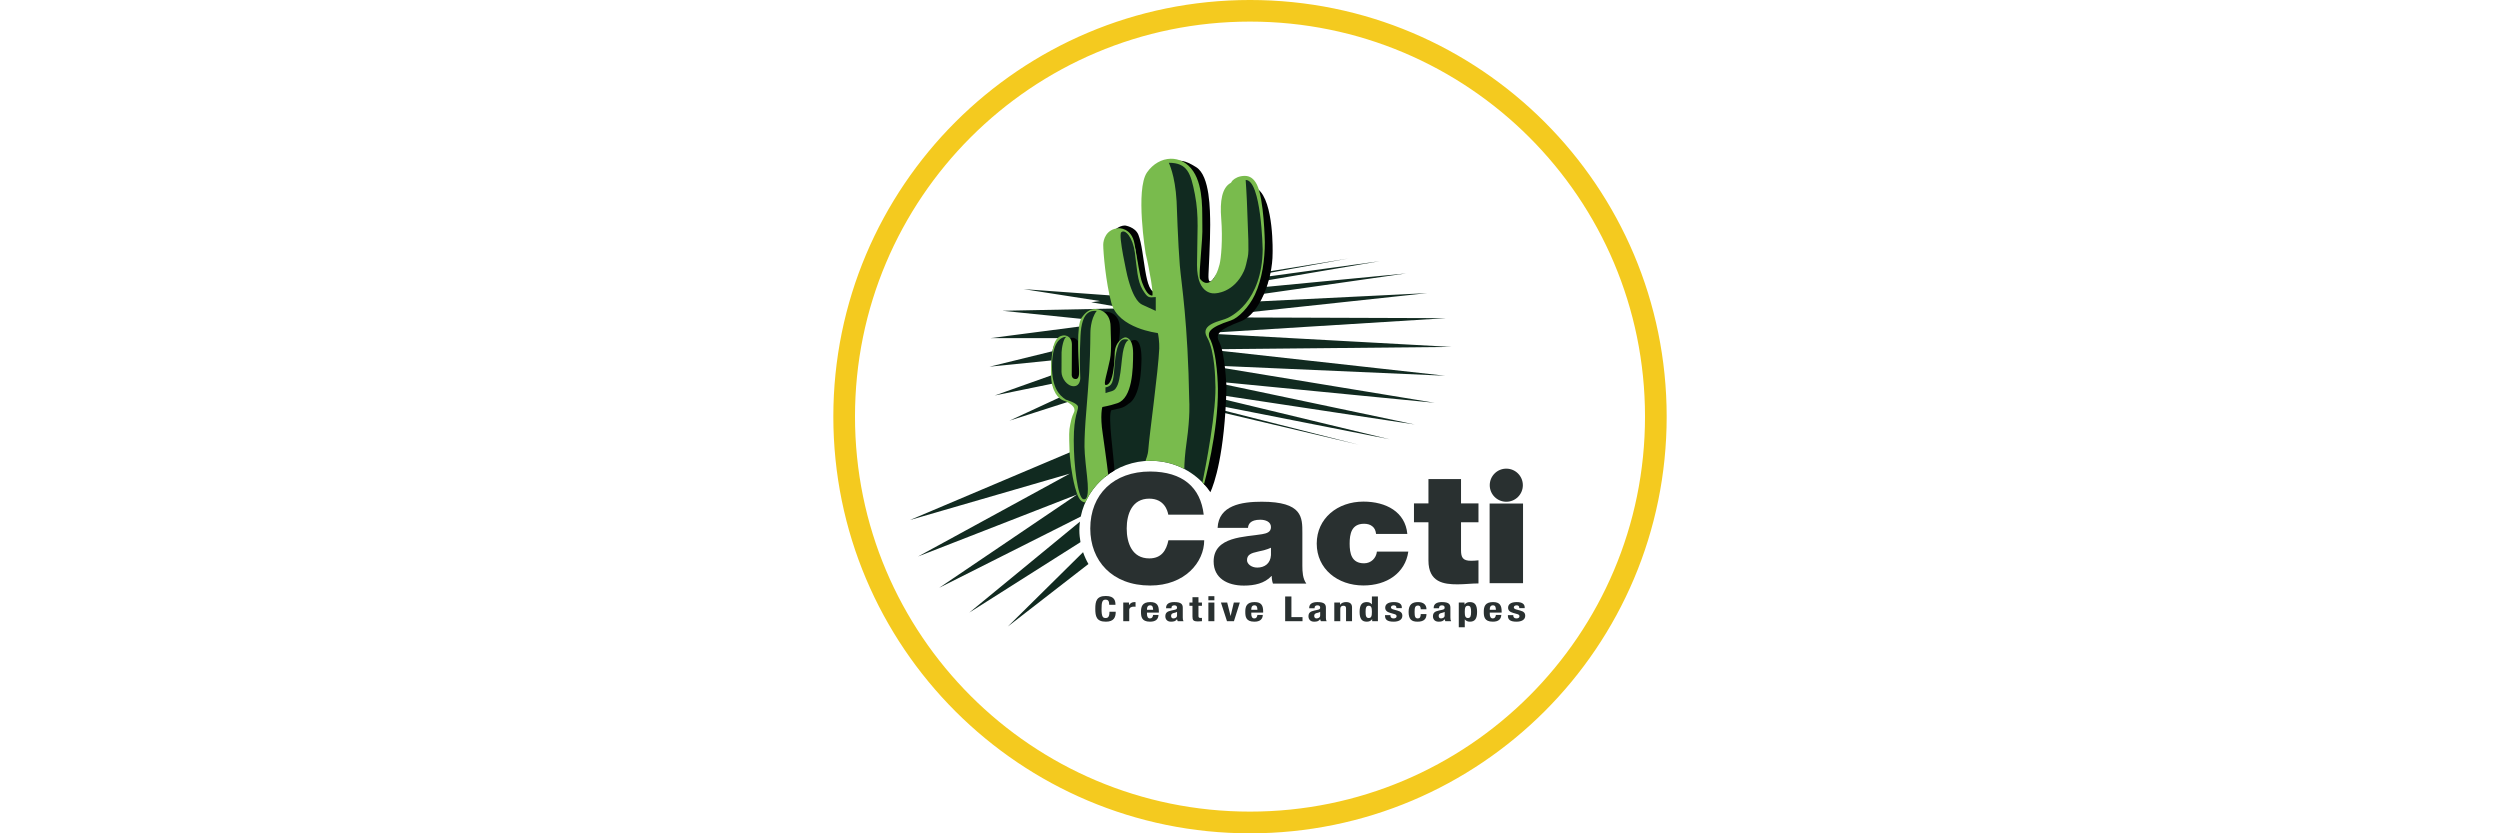 <?xml version="1.0" encoding="UTF-8"?>
<svg xmlns="http://www.w3.org/2000/svg" xmlns:xlink="http://www.w3.org/1999/xlink" width="600" height="200" viewBox="0 0 437.43 437.43" version="1.1">
<defs>
<clipPath id="clip1">
  <path d="M 0 0 L 437.43 0 L 437.43 437.43 L 0 437.43 Z M 0 0 "/>
</clipPath>
</defs>
<g id="surface1">
<g clip-path="url(#clip1)" clip-rule="nonzero">
<path style=" stroke:none;fill-rule:nonzero;fill:rgb(95.699%,79.199%,12.199%);fill-opacity:1;" d="M 218.715 426.027 C 104.199 426.027 11.371 333.199 11.371 218.684 C 11.371 104.168 104.199 11.336 218.715 11.336 C 333.23 11.336 426.062 104.168 426.062 218.684 C 426.062 333.199 333.23 426.027 218.715 426.027 M 218.715 -0.004 C 97.922 -0.004 0 97.918 0 218.715 C 0 339.508 97.922 437.43 218.715 437.43 C 339.508 437.43 437.434 339.508 437.434 218.715 C 437.434 97.918 339.508 -0.004 218.715 -0.004 "/>
</g>
<path style=" stroke:none;fill-rule:nonzero;fill:rgb(6.699%,16.499%,12.5%);fill-opacity:1;" d="M 201.473 174.508 L 201.555 174.473 L 201.469 174.477 Z M 203.238 184.133 L 202.824 183.297 L 324.395 182.098 L 201.52 175.363 L 200.766 175.934 L 198.832 177.898 L 199.148 174.883 L 200.352 174.035 L 200.617 174.562 L 201.73 174.398 L 201.555 174.473 L 321.426 167.012 L 216.969 166.648 L 219.055 163.828 L 311.762 153.859 L 223.758 158.191 L 225.898 154.223 L 300.695 143.523 L 227.305 150.566 L 228.297 147.07 L 286.809 137.102 L 229.285 144.984 L 228.711 144.562 L 228.504 143.312 L 270.367 135.691 L 229.602 142.32 L 226.727 142.008 L 225.508 141.141 L 228.199 128.688 L 225.816 108.527 L 220.422 95.508 L 216.449 92.969 L 213.91 95.191 C 213.91 95.191 217.879 152.816 197.086 150.91 L 194.703 149.801 L 192.906 148.309 L 192.223 147.18 L 191.867 145.305 L 192.434 127.535 L 191.508 108.129 L 189.961 96.906 L 187.73 90.391 L 184.543 86.699 L 180.168 84.527 C 180.168 84.527 175.137 84.078 175.078 84.168 C 175.02 84.258 172.578 87.59 172.578 87.59 L 180.895 152.418 L 169.465 155.434 C 169.465 155.434 167.398 156.07 165.574 155.199 C 163.746 154.324 162.875 151.703 162.875 151.703 L 160.652 143.293 L 158.906 133.367 L 158.113 129.004 L 157.16 125.672 L 155.574 123.051 L 152.715 120.988 L 150.414 121.148 L 145.73 134.957 L 144.301 146.387 L 145.176 153.133 L 145.176 155.047 L 99.895 151.766 L 140.008 158.027 L 135.371 158.668 L 147.074 160.695 L 147.551 161.957 L 88.762 163.133 L 130.457 167.402 L 129.742 171.195 L 129.656 171.352 L 82.57 177.48 L 118.527 177.48 C 117.215 178.598 115.742 180.652 114.969 184.383 L 81.977 192.48 L 114.434 189.207 C 114.301 192.453 114.336 195.023 114.465 197.02 L 84.715 207.602 L 114.996 201.395 C 115.289 202.824 115.57 203.375 115.57 203.375 C 115.57 203.375 116.32 205.062 117.977 206.934 L 118.645 208.676 L 92.453 220.816 L 123.309 210.91 C 127.094 213.023 127.477 214.25 127.477 214.25 L 125.254 221.711 L 124.672 237.219 L 40.168 272.984 L 124.141 248.617 L 44.453 292.113 L 127.953 259.57 L 55.562 308.543 L 129.871 271.156 C 133.289 254.461 148.426 241.875 166.598 241.875 C 177.945 241.875 188.094 246.801 194.961 254.559 L 200.418 241.875 L 203.684 216.648 L 205.109 216.758 L 275.684 233.41 L 205.109 215.504 L 205.371 213.523 L 292.02 230.59 L 205.371 209.711 L 205.789 207.781 L 305.176 222.812 L 205.789 201.879 L 205.316 200.68 L 315.668 211.434 L 204.953 193.215 L 204.641 192.117 L 321.152 197.234 Z M 91.598 328.867 L 133.902 296.059 C 132.773 294.094 131.836 292.012 131.09 289.848 Z M 71.359 321.566 L 129.734 284.574 C 129.367 282.531 129.141 280.445 129.141 278.305 C 129.141 276.781 129.266 275.289 129.453 273.816 "/>
<path style=" stroke:none;fill-rule:nonzero;fill:rgb(0.4%,0.8%,1.199%);fill-opacity:1;" d="M 123.348 178.059 C 123.348 178.059 123.348 195.52 124.301 199.25 C 125.254 202.98 129.062 198.695 129.062 198.695 C 129.062 198.695 128.906 183.77 128.664 179.484 C 126.445 175.598 123.348 178.059 123.348 178.059 M 222.805 99.242 C 222.883 101.465 223.598 103.766 223.598 103.766 L 225.5 116.863 L 225.898 127.34 L 225.344 137.977 L 223.117 148.293 L 219.309 156.629 L 213.832 163.691 L 207.723 167.66 L 198.434 171.391 L 196.211 174.566 L 197.402 178.613 L 198.832 182.82 L 200.18 188.375 L 201.133 197.898 L 201.371 205.363 L 200.418 215.203 L 199.469 225.441 L 197.562 237.191 L 196.371 245.047 L 194.199 253.742 C 195.559 255.188 196.816 256.727 197.926 258.371 C 199.953 253.867 205.406 238.637 206.371 203.613 C 206.371 203.613 205.738 184.805 202.324 179.012 C 200.578 175.199 202.879 172.816 213.832 168.691 C 223.809 164.93 230.578 146.703 230.578 132.895 C 230.578 132.895 231.375 105.75 222.805 99.242 M 155.176 179.805 C 155.176 179.805 155.336 185.836 155.176 187.977 C 155.02 190.121 152.715 205.598 149.777 207.426 C 146.844 209.25 138.27 210.918 138.348 214.172 C 138.43 217.426 140.492 245.523 141.523 248.699 C 141.805 249.566 142.18 250.078 142.57 250.371 C 144.121 249.105 145.797 247.984 147.551 246.977 C 147.184 238.953 144.035 218.719 145.891 215.363 C 150.574 214.172 151.922 214.488 155.176 211.789 C 155.176 211.789 161.129 209.406 161.684 191.074 C 161.684 191.074 162.98 173.562 155.176 179.805 M 201.848 142.34 C 201.848 142.34 196.449 153.371 196.926 143.906 C 196.926 143.906 197.879 125.691 197.82 118.07 C 197.762 110.449 197.754 92.363 190.496 87.77 C 184.008 83.66 181.688 84.258 179.723 84.734 L 183.891 86.223 L 186.984 88.723 L 190.32 96.82 L 191.926 109.262 L 192.164 129.32 L 191.746 143.074 C 191.746 143.074 190.496 149.621 197.82 150.691 Z M 142.078 202.504 C 146.527 204.012 146.766 196.152 146.766 196.152 C 146.766 196.152 148.035 186.867 148.27 184.566 C 148.512 182.262 150.652 178.77 150.652 178.77 C 148.906 181.547 151.605 173.137 149.777 168.453 C 147.172 161.762 140.176 164.008 140.176 164.008 C 140.176 164.008 137.637 200.996 142.078 202.504 M 160.137 123.25 C 158.461 119.082 153.113 118.367 153.113 118.367 C 149.777 118.367 147.039 121.344 147.039 121.344 L 151.445 120.75 L 154.66 122.18 L 157.039 125.395 L 158.59 131.227 L 160.137 142.535 L 161.684 148.488 C 161.684 148.488 162.52 152.895 164.781 154.562 C 167.043 156.23 169.66 155.156 169.66 155.156 L 169.66 153.254 C 163.113 154.918 163.59 131.82 160.137 123.25 "/>
<path style=" stroke:none;fill-rule:nonzero;fill:rgb(47.499%,73.299%,30.199%);fill-opacity:1;" d="M 169.246 163.191 C 169.246 163.191 165.672 161.559 162.547 160.117 C 161.516 159.641 157.707 158.449 154.293 144.641 C 154.293 144.641 149.473 123.496 151.117 121.938 C 153.133 120.035 157.172 124.449 158.262 132.496 C 159.352 140.543 159.531 147.477 162.328 152.059 C 165.129 156.645 165.594 156.176 169.246 155.934 Z M 222.316 96.859 C 220.691 93.648 218.559 92.324 216.012 92.324 C 212.895 92.324 210.812 93.555 209.672 94.633 C 209.09 95.188 208.898 95.836 208.641 95.977 C 203.926 98.488 202.895 105.742 203.594 114.543 C 204.492 125.852 203.516 135.723 202.75 138.727 C 200.805 146.352 198.07 148.363 196.211 148.512 C 193.969 148.691 192.449 146.285 192.449 146.285 C 191.617 143.547 194.059 126.344 193.699 118.129 C 193.465 112.656 194.641 98.41 188.938 89.914 C 185.852 85.309 181.453 83.219 177.039 83.324 C 172.434 83.438 167.812 85.945 164.652 90.508 C 158.461 99.438 163.938 133.133 163.938 133.133 C 166.078 141.703 168.223 155.156 167.391 155.156 C 164.891 155.156 163.102 150.988 162.031 148.133 C 160.961 145.273 159.652 136.703 158.102 128.012 C 156.555 119.32 149.648 119.797 149.648 119.797 C 143.102 120.273 141.672 125.988 141.672 128.488 C 141.672 132.344 142.984 148.133 145.961 159.086 C 149.594 172.465 170.246 174.801 170.246 174.801 C 170.605 174.922 171.199 180.039 171.082 182.898 C 170.59 194.684 165.844 228.645 165.367 235.672 C 165.117 239.332 164.109 240.75 163.871 242.008 C 164.773 241.945 165.676 241.875 166.598 241.875 C 172.977 241.875 178.977 243.434 184.234 246.168 C 184.254 243.285 184.504 238.641 185.488 231.711 C 187.391 218.258 186.836 210.836 186.836 210.836 C 186.082 168.371 182.789 149.957 181.875 139.363 C 180.965 128.766 180.188 105.688 180.188 105.688 C 179.387 91.543 176.02 85.445 176.082 85.445 C 185.906 85.445 187.629 90.984 189.773 101.938 C 192.051 113.598 190.965 122.355 190.902 138.965 C 190.844 155.574 200.457 153.965 200.457 153.965 C 200.484 153.965 210.215 153.875 215.547 142.238 C 216.465 140.242 216.945 137.59 217.555 134.879 C 218.332 131.41 217.629 122.328 217.332 112.176 C 217.066 102.883 216.441 94.465 216.441 94.465 C 224.656 94.375 225.371 130.84 225.371 130.84 C 225.281 144.402 221.102 153.613 216.441 159.293 C 211.836 164.906 206.855 166.973 206.855 166.973 C 204.082 168.48 191.996 169.879 196.199 177.102 C 200.41 184.324 200.488 200.438 200.488 200.438 C 201.48 214.535 195.129 246.535 193.75 253.262 C 194.035 253.555 194.309 253.855 194.586 254.156 L 194.594 254.125 C 194.594 254.125 202.137 226.902 201.871 204.098 C 201.871 204.098 201.711 184.836 197.32 177.113 C 196.754 174.707 196.492 172.152 208.723 168.191 C 212.395 167.004 218.117 161.453 221.293 154.648 C 225.086 146.52 226.496 136.324 226.496 127.188 C 226.496 127.188 226.125 104.398 222.316 96.859 M 154.844 178.609 C 153.387 179.23 152.418 182.34 151.938 185.27 C 151.266 189.359 151.062 194.57 150.109 198.977 C 149.566 201.492 149.117 202.594 148.18 203.934 C 147.086 205.488 145.109 205.488 142.883 206.328 C 142.805 206.359 142.844 203.262 142.844 203.262 L 142.969 203.344 C 146.496 202.59 146.957 200.406 147.508 193.305 C 148.109 185.488 149.184 178.18 152.844 178.098 C 154.66 178.055 155.09 178.508 154.844 178.609 M 134.934 174.832 C 134.855 181.059 134.816 190.941 133.625 205.191 C 132.434 219.438 132.035 225.152 131.879 230.711 C 131.719 236.266 131.957 238.965 133.188 250.117 C 134.418 261.266 132.789 262.414 131.203 262.023 C 128.305 261.309 126.203 244.402 126.203 231.148 C 126.203 217.891 128.742 215.352 128.426 213.449 C 128.105 211.543 122.074 209.793 122.074 209.793 C 118.188 207.336 114.773 202.93 114.773 192.531 C 114.773 175.625 122.594 176.812 122.594 176.812 C 120.809 176.812 119.812 183.242 119.812 184.949 C 119.812 186.66 119.773 192.016 119.773 195.227 C 119.773 198.441 122.633 202.73 126.164 202.73 C 129.695 202.73 129.617 198.523 129.617 198.523 C 129.461 192.137 129.141 188.203 129.734 176.34 C 130.387 163.391 134.934 163.043 138.309 163.164 C 134.812 167.488 134.934 174.832 134.934 174.832 M 153.23 177.094 C 152.199 177.094 147.676 179.316 147.676 185.984 C 147.199 203.762 142.852 202.043 142.852 202.043 C 141.73 201.523 143.75 195.926 145.215 188.664 C 146.277 183.395 145.539 175.441 145.539 171.598 C 145.539 162.465 137.688 162.223 137.688 162.223 C 134.684 162.223 132.637 163.586 130.316 166.832 C 127.52 170.734 128.754 189.062 128.871 191.824 C 128.992 194.59 129.594 198.961 127.191 198.961 C 124.785 198.961 125.148 196.234 125.148 196.234 C 125.148 196.234 125.227 185.898 125.227 180.93 C 125.227 175.961 121.141 176.043 121.141 176.043 C 116.137 176.324 115.281 181.754 114.691 186.984 C 114.191 191.422 114.254 195.871 114.254 195.871 C 114.254 206.168 118.781 209.18 119.742 209.734 C 120.703 210.293 122.48 210.777 123.398 211.363 C 125.938 212.977 126.551 214.02 126.59 215.301 C 126.621 216.324 125.562 217.633 124.996 219.941 C 124.516 221.891 124.121 223.906 123.945 225.234 C 123.598 227.859 123.945 235.262 123.945 235.289 C 123.938 239.742 125.07 249.039 126.871 255.801 C 128.082 260.336 129.422 263.688 132.301 263.688 C 134.926 257.867 139.074 252.871 144.246 249.117 C 144.246 249.059 144.266 248.984 144.262 248.926 C 143.785 244.285 141.41 227.676 141.41 227.676 C 139.895 217.883 141.203 213.645 141.203 213.645 C 144.785 212.977 147.316 212.258 149.141 211.621 C 156.957 208.902 157.355 194.078 157.355 185.426 C 157.355 176.777 153.23 177.094 153.23 177.094 "/>
<path style=" stroke:none;fill-rule:nonzero;fill:rgb(16.1%,18.799%,18.799%);fill-opacity:1;" d="M 175.812 270.148 C 175.469 268.066 173.727 261.75 165.82 261.75 C 156.863 261.75 153.996 269.746 153.996 277.43 C 153.996 285.113 156.863 293.113 165.82 293.113 C 172.25 293.113 174.773 288.953 175.902 283.586 L 194.68 283.586 C 194.68 295.109 184.508 307.355 166.34 307.355 C 146.258 307.355 134.871 294.312 134.871 277.43 C 134.871 259.426 147.215 247.504 166.34 247.504 C 183.379 247.59 192.766 255.824 194.418 270.148 "/>
<path style=" stroke:none;fill-rule:nonzero;fill:rgb(16.1%,18.799%,18.799%);fill-opacity:1;" d="M 229.719 287.516 C 227.641 288.48 225.297 289.047 222.953 289.531 C 219.141 290.344 217.148 291.23 217.148 294.055 C 217.148 295.992 219.402 297.934 222.52 297.934 C 226.426 297.934 229.457 295.75 229.719 291.391 Z M 246.199 296.969 C 246.199 300.113 246.367 303.664 248.273 306.332 L 230.762 306.332 C 230.328 305.203 230.066 303.508 230.148 302.379 L 229.98 302.379 C 226.34 306.254 221.047 307.387 215.5 307.387 C 206.828 307.387 199.629 303.508 199.629 294.707 C 199.629 281.453 216.277 281.941 225.039 280.406 C 227.383 280 229.719 279.359 229.719 276.691 C 229.719 273.859 226.863 272.812 224.082 272.812 C 218.797 272.812 217.762 275.316 217.668 277.094 L 201.711 277.094 C 201.973 271.199 205.098 267.723 209.516 265.785 C 213.848 263.844 219.578 263.363 224.867 263.363 C 246.367 263.363 246.199 271.68 246.199 279.758 "/>
<path style=" stroke:none;fill-rule:nonzero;fill:rgb(16.1%,18.799%,18.799%);fill-opacity:1;" d="M 284.887 280.258 C 284.715 278.562 284.105 277.188 282.969 276.301 C 281.926 275.414 280.441 274.93 278.609 274.93 C 271.977 274.93 271.02 280.258 271.02 285.348 C 271.02 290.441 271.977 295.688 278.609 295.688 C 282.359 295.688 284.98 292.859 285.328 289.547 L 301.812 289.547 C 301.031 295.203 298.152 299.641 293.961 302.711 C 289.863 305.703 284.363 307.32 278.254 307.32 C 264.648 307.32 253.742 298.598 253.742 285.348 C 253.742 272.102 264.648 263.301 278.254 263.301 C 290.125 263.301 300.242 268.711 301.297 280.258 "/>
<path style=" stroke:none;fill-rule:nonzero;fill:rgb(16.1%,18.799%,18.799%);fill-opacity:1;" d="M 329.484 264.258 L 338.645 264.258 L 338.645 274.133 L 329.484 274.133 L 329.484 288.777 C 329.484 292.66 330.438 294.359 334.758 294.359 C 336.051 294.359 337.344 294.273 338.645 294.117 L 338.645 306.25 C 335.188 306.25 331.297 306.734 327.672 306.734 C 320.418 306.734 312.383 305.684 312.383 294.195 L 312.383 274.133 L 304.785 274.133 L 304.785 264.258 L 312.383 264.258 L 312.383 251.477 L 329.484 251.477 "/>
<path style=" stroke:none;fill-rule:nonzero;fill:rgb(16.1%,18.799%,18.799%);fill-opacity:1;" d="M 344.496 306.121 L 362.035 306.121 L 362.035 264.312 L 344.496 264.312 Z M 344.496 306.121 "/>
<path style=" stroke:none;fill-rule:nonzero;fill:rgb(16.1%,18.799%,18.799%);fill-opacity:1;" d="M 361.941 254.691 C 361.941 259.492 358.051 263.383 353.25 263.383 C 348.449 263.383 344.559 259.492 344.559 254.691 C 344.559 249.891 348.449 246 353.25 246 C 358.051 246 361.941 249.891 361.941 254.691 "/>
<path style=" stroke:none;fill-rule:nonzero;fill:rgb(16.1%,18.799%,18.799%);fill-opacity:1;" d="M 144.809 317.477 C 144.809 315.586 144.328 314.77 142.848 314.77 C 141.18 314.77 140.789 316.098 140.789 319.77 C 140.789 323.695 141.477 324.406 142.891 324.406 C 144.078 324.406 144.945 323.914 144.945 321.113 L 148.23 321.113 C 148.23 323.914 147.363 326.332 143.051 326.332 C 138.121 326.332 137.504 323.531 137.504 319.586 C 137.504 315.641 138.121 312.84 143.051 312.84 C 147.754 312.84 148.094 315.586 148.094 317.477 "/>
<path style=" stroke:none;fill-rule:nonzero;fill:rgb(16.1%,18.799%,18.799%);fill-opacity:1;" d="M 152.18 316.297 L 155.191 316.297 L 155.191 317.605 L 155.238 317.605 C 155.879 316.66 156.766 316.039 158.066 316.039 C 158.25 316.039 158.457 316.059 158.637 316.078 L 158.637 318.477 C 158.316 318.461 157.977 318.441 157.656 318.441 C 156.562 318.441 155.328 318.898 155.328 320.203 L 155.328 326.078 L 152.18 326.078 "/>
<path style=" stroke:none;fill-rule:nonzero;fill:rgb(16.1%,18.799%,18.799%);fill-opacity:1;" d="M 167.859 320.078 C 167.789 318.59 167.562 317.75 166.262 317.75 C 165.008 317.75 164.641 318.785 164.641 319.695 L 164.641 320.078 Z M 164.641 321.566 L 164.641 322.352 C 164.641 323.492 165.027 324.621 166.191 324.621 C 167.242 324.621 167.676 323.984 167.859 322.785 L 170.691 322.785 C 170.574 325.059 169.207 326.332 166.238 326.332 C 161.672 326.332 161.492 323.531 161.492 321.094 C 161.492 318.477 162.129 316.039 166.375 316.039 C 170.051 316.039 170.871 318.004 170.871 321.004 L 170.871 321.566 "/>
<path style=" stroke:none;fill-rule:nonzero;fill:rgb(16.1%,18.799%,18.799%);fill-opacity:1;" d="M 180.414 321.188 C 179.977 321.441 179.453 321.605 179.066 321.68 C 177.789 321.895 177.285 322.387 177.285 323.258 C 177.285 324.004 177.629 324.621 178.473 324.621 C 179.316 324.621 180.414 324.188 180.414 323.113 Z M 174.66 319.297 L 174.66 319.059 C 174.66 316.805 176.602 316.039 178.977 316.039 C 182.719 316.039 183.426 317.277 183.426 319.039 L 183.426 324.188 C 183.426 325.094 183.492 325.512 183.812 326.078 L 180.801 326.078 C 180.594 325.77 180.504 325.387 180.414 325.059 L 180.367 325.059 C 179.637 326.078 178.746 326.332 177.238 326.332 C 175.051 326.332 174.273 324.84 174.273 323.531 C 174.273 321.695 175.211 320.949 177.375 320.477 L 179.156 320.094 C 180.094 319.895 180.414 319.605 180.414 318.949 C 180.414 318.203 180 317.75 178.949 317.75 C 177.992 317.75 177.492 318.262 177.492 319.023 L 177.492 319.297 "/>
<path style=" stroke:none;fill-rule:nonzero;fill:rgb(16.1%,18.799%,18.799%);fill-opacity:1;" d="M 188.516 313.496 L 191.664 313.496 L 191.664 316.297 L 193.492 316.297 L 193.492 318.004 L 191.664 318.004 L 191.664 323.297 C 191.664 324.059 191.867 324.367 192.781 324.367 C 193.035 324.367 193.285 324.352 193.492 324.332 L 193.492 326.078 C 192.805 326.129 192.164 326.188 191.438 326.188 C 188.973 326.188 188.516 325.586 188.516 323.602 L 188.516 318.004 L 186.918 318.004 L 186.918 316.297 L 188.516 316.297 "/>
<path style=" stroke:none;fill-rule:nonzero;fill:rgb(16.1%,18.799%,18.799%);fill-opacity:1;" d="M 196.867 326.078 L 200.016 326.078 L 200.016 316.297 L 196.867 316.297 Z M 196.867 315.098 L 200.016 315.098 L 200.016 312.949 L 196.867 312.949 Z M 196.867 315.098 "/>
<path style=" stroke:none;fill-rule:nonzero;fill:rgb(16.1%,18.799%,18.799%);fill-opacity:1;" d="M 210.219 316.297 L 213.367 316.297 L 210.285 326.078 L 206.637 326.078 L 203.461 316.297 L 206.75 316.297 L 208.508 323.297 L 208.551 323.297 "/>
<path style=" stroke:none;fill-rule:nonzero;fill:rgb(16.1%,18.799%,18.799%);fill-opacity:1;" d="M 222.609 320.078 C 222.543 318.59 222.312 317.75 221.012 317.75 C 219.758 317.75 219.391 318.785 219.391 319.695 L 219.391 320.078 Z M 219.391 321.566 L 219.391 322.352 C 219.391 323.492 219.781 324.621 220.945 324.621 C 221.996 324.621 222.43 323.984 222.609 322.785 L 225.441 322.785 C 225.328 325.059 223.957 326.332 220.992 326.332 C 216.426 326.332 216.242 323.531 216.242 321.094 C 216.242 318.477 216.883 316.039 221.129 316.039 C 224.801 316.039 225.621 318.004 225.621 321.004 L 225.621 321.566 "/>
<path style=" stroke:none;fill-rule:nonzero;fill:rgb(16.1%,18.799%,18.799%);fill-opacity:1;" d="M 237.172 326.078 L 237.172 313.098 L 240.461 313.098 L 240.461 323.934 L 246.281 323.934 L 246.281 326.078 "/>
<path style=" stroke:none;fill-rule:nonzero;fill:rgb(16.1%,18.799%,18.799%);fill-opacity:1;" d="M 255.547 321.188 C 255.113 321.441 254.59 321.605 254.199 321.68 C 252.922 321.895 252.418 322.387 252.418 323.258 C 252.418 324.004 252.762 324.621 253.605 324.621 C 254.449 324.621 255.547 324.188 255.547 323.113 Z M 249.793 319.297 L 249.793 319.059 C 249.793 316.805 251.734 316.039 254.109 316.039 C 257.852 316.039 258.559 317.277 258.559 319.039 L 258.559 324.188 C 258.559 325.094 258.629 325.512 258.945 326.078 L 255.934 326.078 C 255.73 325.77 255.637 325.387 255.547 325.059 L 255.5 325.059 C 254.77 326.078 253.879 326.332 252.371 326.332 C 250.184 326.332 249.406 324.84 249.406 323.531 C 249.406 321.695 250.344 320.949 252.512 320.477 L 254.289 320.094 C 255.227 319.895 255.547 319.605 255.547 318.949 C 255.547 318.203 255.137 317.75 254.086 317.75 C 253.125 317.75 252.621 318.262 252.621 319.023 L 252.621 319.297 "/>
<path style=" stroke:none;fill-rule:nonzero;fill:rgb(16.1%,18.799%,18.799%);fill-opacity:1;" d="M 262.961 316.297 L 265.977 316.297 L 265.977 317.441 L 266.02 317.441 C 266.684 316.477 267.824 316.039 269.148 316.039 C 271.109 316.039 272.273 316.895 272.273 318.824 L 272.273 326.078 L 269.125 326.078 L 269.125 319.332 C 269.125 318.352 268.715 317.969 267.777 317.969 C 266.703 317.969 266.109 318.496 266.109 319.586 L 266.109 326.078 L 262.961 326.078 "/>
<path style=" stroke:none;fill-rule:nonzero;fill:rgb(16.1%,18.799%,18.799%);fill-opacity:1;" d="M 281.035 324.406 C 282.43 324.406 282.703 323.312 282.703 321.184 C 282.703 319.059 282.43 317.969 281.035 317.969 C 279.668 317.969 279.395 319.059 279.395 321.184 C 279.395 323.312 279.668 324.406 281.035 324.406 M 282.844 325.039 L 282.797 325.039 C 282.109 325.949 281.242 326.332 280.012 326.332 C 277.434 326.332 276.246 324.824 276.246 321.184 C 276.246 317.551 277.434 316.043 280.012 316.043 C 281.195 316.043 281.996 316.426 282.656 317.203 L 282.703 317.203 L 282.703 313.098 L 285.855 313.098 L 285.855 326.078 L 282.844 326.078 "/>
<path style=" stroke:none;fill-rule:nonzero;fill:rgb(16.1%,18.799%,18.799%);fill-opacity:1;" d="M 292.426 322.879 L 292.426 323.203 C 292.426 324.059 292.996 324.621 294.07 324.621 C 295.031 324.621 295.668 324.238 295.668 323.461 C 295.668 322.824 295.145 322.531 294.527 322.352 L 292.312 321.715 C 290.578 321.223 289.688 320.367 289.688 318.984 C 289.688 317.367 290.965 316.039 294.207 316.039 C 297.062 316.039 298.406 317.059 298.406 318.824 L 298.406 319.223 L 295.578 319.223 C 295.578 318.238 295.211 317.75 294.184 317.75 C 293.387 317.75 292.699 318.113 292.699 318.805 C 292.699 319.277 293.023 319.676 294.07 319.949 L 295.965 320.457 C 297.949 320.984 298.684 321.785 298.684 323.258 C 298.684 325.312 296.766 326.332 294.117 326.332 C 290.578 326.332 289.598 325.094 289.598 323.223 L 289.598 322.879 "/>
<path style=" stroke:none;fill-rule:nonzero;fill:rgb(16.1%,18.799%,18.799%);fill-opacity:1;" d="M 308.336 319.824 C 308.336 318.879 308.105 317.859 306.922 317.859 C 305.367 317.859 305.117 318.949 305.117 321.203 C 305.117 323.621 305.391 324.621 306.809 324.621 C 307.855 324.621 308.336 323.91 308.336 322.332 L 311.348 322.332 C 311.348 324.895 310.004 326.332 306.668 326.332 C 303.52 326.332 301.969 325.113 301.969 321.184 C 301.969 317.168 304.043 316.039 306.941 316.039 C 309.844 316.039 311.348 317.516 311.348 319.824 "/>
<path style=" stroke:none;fill-rule:nonzero;fill:rgb(16.1%,18.799%,18.799%);fill-opacity:1;" d="M 320.891 321.188 C 320.453 321.441 319.93 321.605 319.543 321.68 C 318.266 321.895 317.762 322.387 317.762 323.258 C 317.762 324.004 318.105 324.621 318.949 324.621 C 319.793 324.621 320.891 324.188 320.891 323.113 Z M 315.137 319.297 L 315.137 319.059 C 315.137 316.805 317.078 316.039 319.449 316.039 C 323.195 316.039 323.902 317.277 323.902 319.039 L 323.902 324.188 C 323.902 325.094 323.969 325.512 324.289 326.078 L 321.277 326.078 C 321.07 325.77 320.98 325.387 320.891 325.059 L 320.844 325.059 C 320.113 326.078 319.223 326.332 317.715 326.332 C 315.527 326.332 314.75 324.84 314.75 323.531 C 314.75 321.695 315.688 320.949 317.852 320.477 L 319.633 320.094 C 320.57 319.895 320.891 319.605 320.891 318.949 C 320.891 318.203 320.477 317.75 319.43 317.75 C 318.469 317.75 317.969 318.262 317.969 319.023 L 317.969 319.297 "/>
<path style=" stroke:none;fill-rule:nonzero;fill:rgb(16.1%,18.799%,18.799%);fill-opacity:1;" d="M 333.121 324.406 C 334.488 324.406 334.762 323.312 334.762 321.184 C 334.762 319.059 334.488 317.969 333.121 317.969 C 331.727 317.969 331.453 319.059 331.453 321.184 C 331.453 323.312 331.727 324.406 333.121 324.406 M 328.305 316.297 L 331.316 316.297 L 331.316 317.332 L 331.363 317.332 C 332.047 316.426 332.914 316.043 334.148 316.043 C 336.727 316.043 337.914 317.551 337.914 321.184 C 337.914 324.824 336.727 326.332 334.148 326.332 C 332.961 326.332 332.16 325.949 331.5 325.168 L 331.453 325.168 L 331.453 329.277 L 328.305 329.277 "/>
<path style=" stroke:none;fill-rule:nonzero;fill:rgb(16.1%,18.799%,18.799%);fill-opacity:1;" d="M 347.797 320.078 C 347.727 318.59 347.496 317.75 346.199 317.75 C 344.941 317.75 344.578 318.785 344.578 319.695 L 344.578 320.078 Z M 344.578 321.566 L 344.578 322.352 C 344.578 323.492 344.969 324.621 346.129 324.621 C 347.18 324.621 347.613 323.984 347.797 322.785 L 350.625 322.785 C 350.512 325.059 349.145 326.332 346.176 326.332 C 341.609 326.332 341.43 323.531 341.43 321.094 C 341.43 318.477 342.066 316.039 346.312 316.039 C 349.988 316.039 350.809 318.004 350.809 321.004 L 350.809 321.566 "/>
<path style=" stroke:none;fill-rule:nonzero;fill:rgb(16.1%,18.799%,18.799%);fill-opacity:1;" d="M 356.926 322.879 L 356.926 323.203 C 356.926 324.059 357.496 324.621 358.57 324.621 C 359.527 324.621 360.168 324.238 360.168 323.461 C 360.168 322.824 359.645 322.531 359.027 322.352 L 356.812 321.715 C 355.078 321.223 354.188 320.367 354.188 318.984 C 354.188 317.367 355.465 316.039 358.703 316.039 C 361.559 316.039 362.906 317.059 362.906 318.824 L 362.906 319.223 L 360.074 319.223 C 360.074 318.238 359.711 317.75 358.684 317.75 C 357.887 317.75 357.199 318.113 357.199 318.805 C 357.199 319.277 357.52 319.676 358.57 319.949 L 360.465 320.457 C 362.449 320.984 363.18 321.785 363.18 323.258 C 363.18 325.312 361.266 326.332 358.613 326.332 C 355.078 326.332 354.094 325.094 354.094 323.223 L 354.094 322.879 "/>
</g>
</svg>
